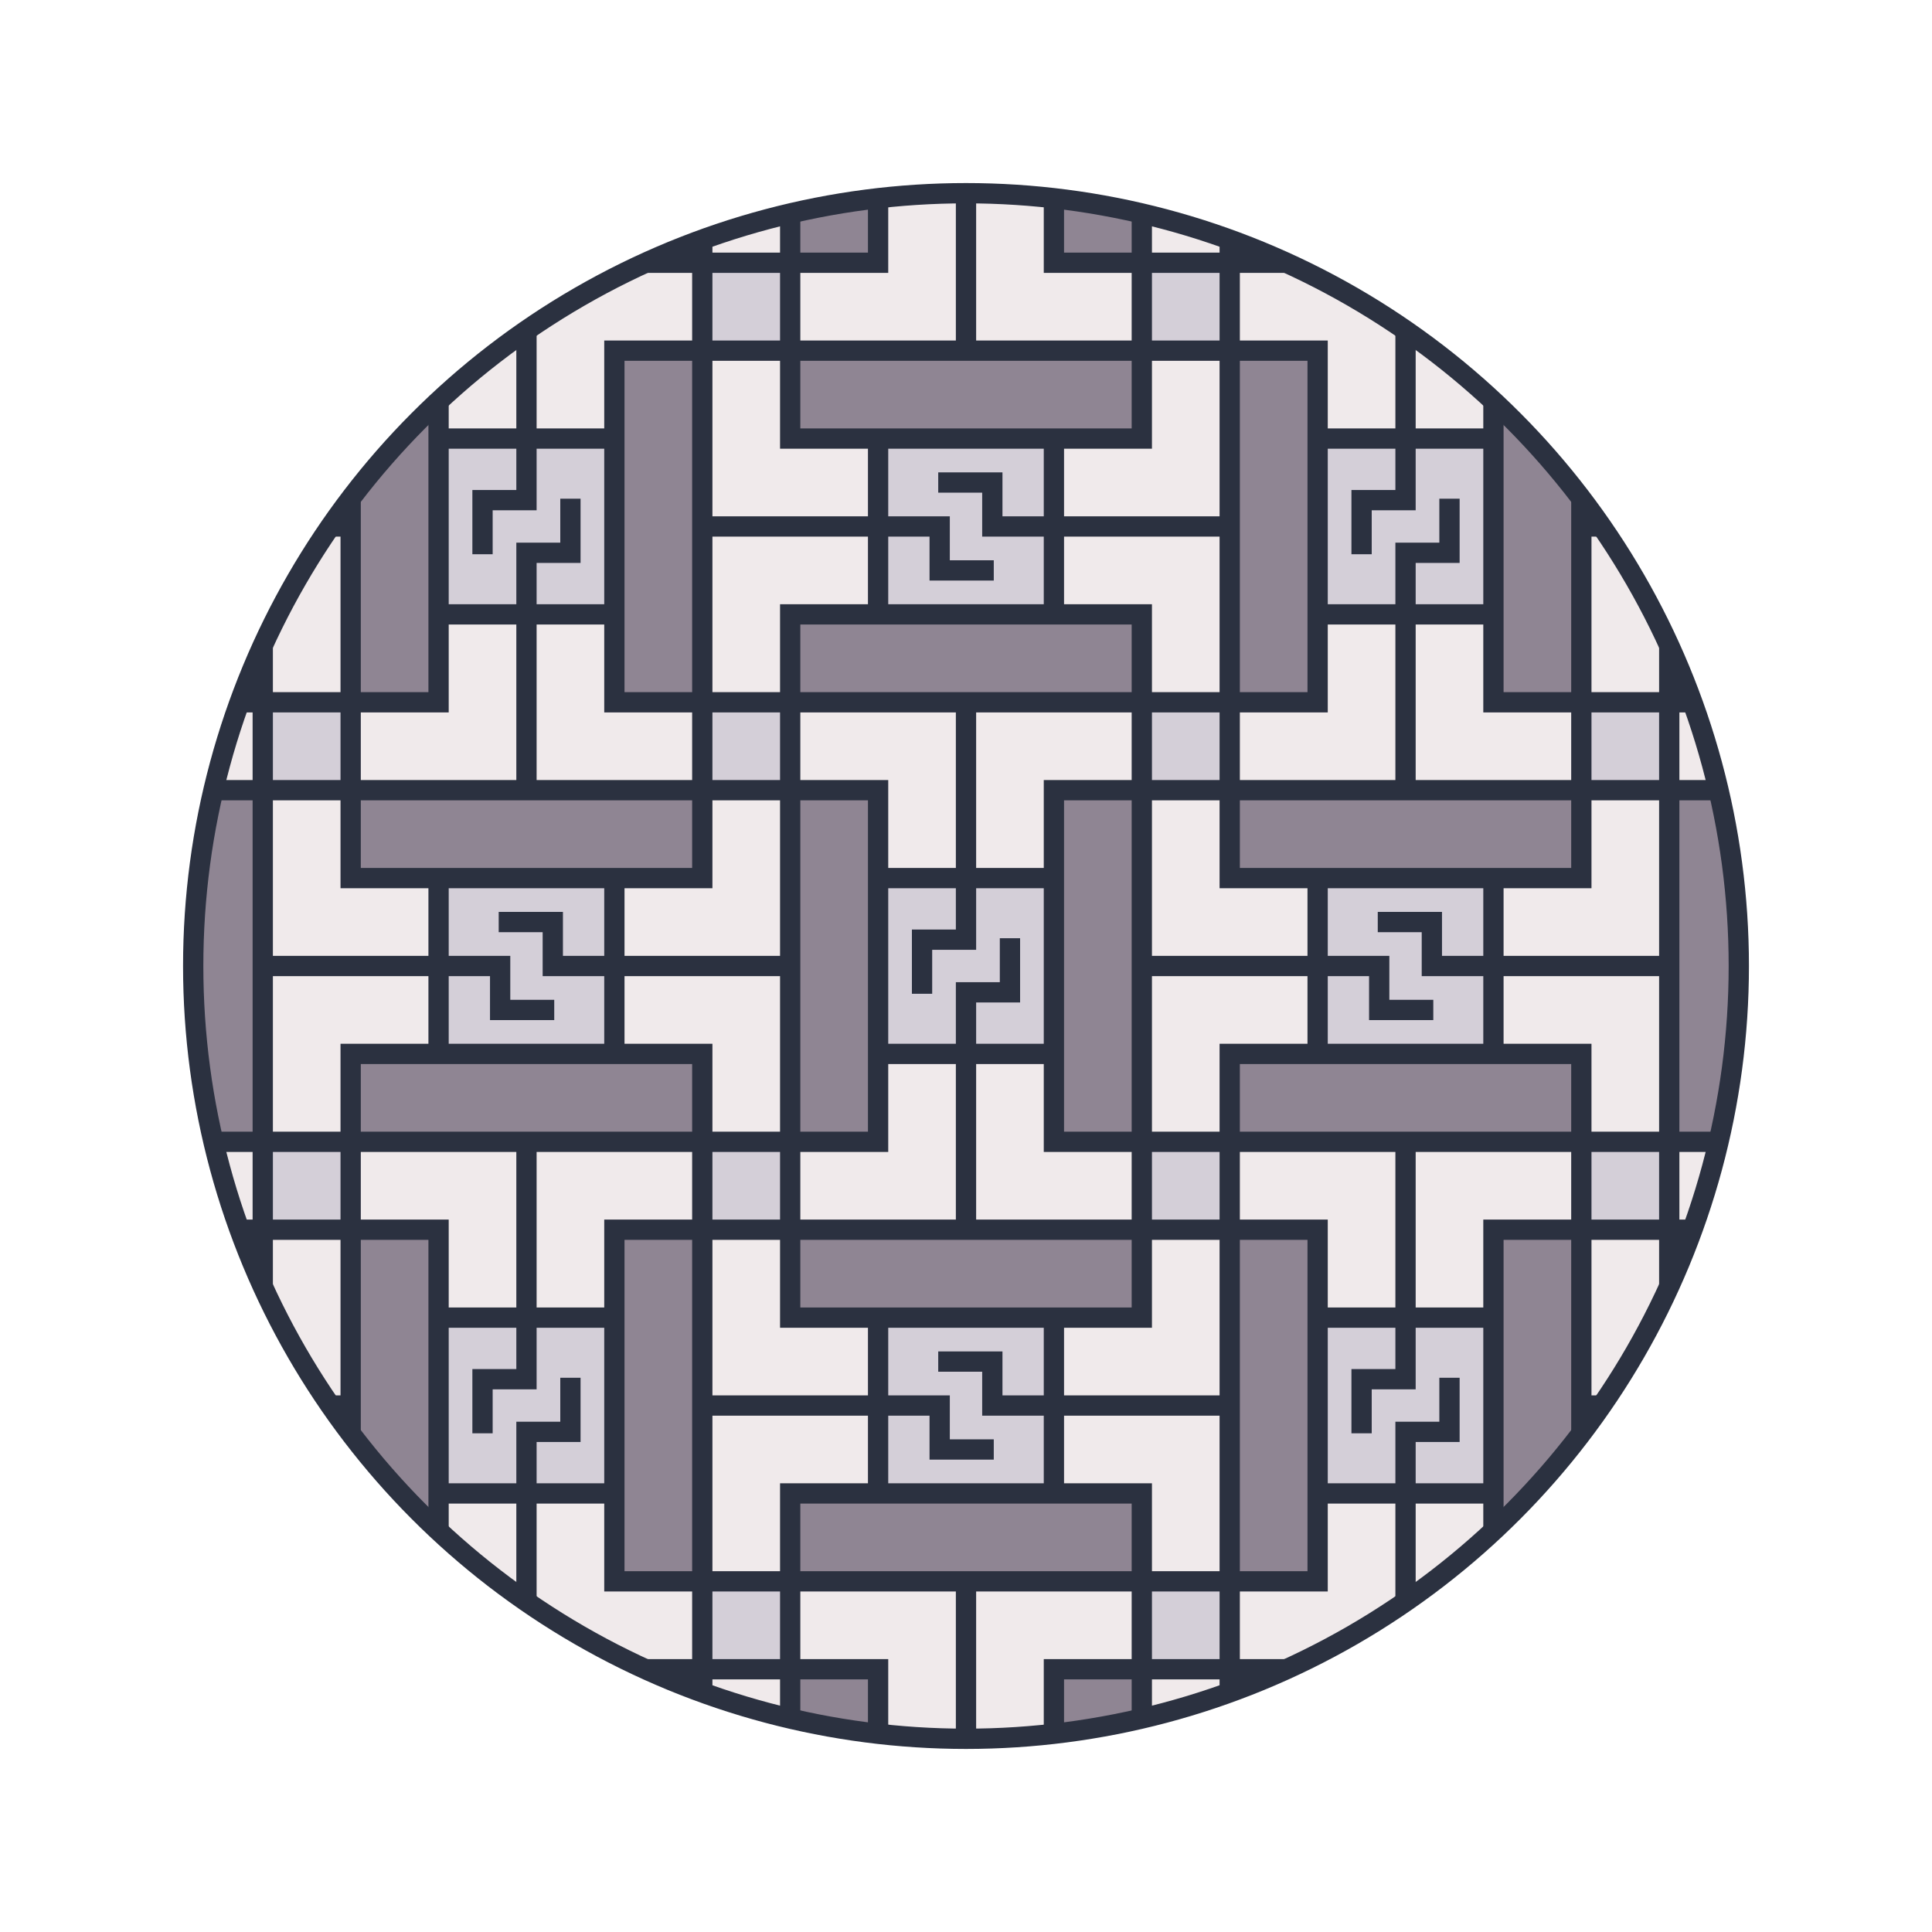 <svg viewBox="0 0 800 800" preserveAspectRatio="xMidYMin slice" xmlns="http://www.w3.org/2000/svg" xlink="http://www.w3.org/1999/xlink"><defs><g id="unit-28"><path d="M -68.6 105 L -4.2 105 L -4.2 40.6 L -32.2 40.6 L -32.2 77 L -68.6 77 Z" fill="#f0eaeb" stroke="none" stroke-width="1"></path><path d="M 68.6 105 L 4.2 105 L 4.2 40.6 L 32.2 40.6 L 32.2 77 L 68.6 77 Z" fill="#f0eaeb" stroke="none" stroke-width="1"></path><path d="M -68.6 -105 L -4.2 -105 L -4.2 -40.6 L -32.2 -40.6 L -32.2 -77 L -68.6 -77 Z" fill="#f0eaeb" stroke="none" stroke-width="1"></path><path d="M 68.6 -105 L 4.2 -105 L 4.2 -40.6 L 32.2 -40.6 L 32.2 -77 L 68.6 -77 Z" fill="#f0eaeb" stroke="none" stroke-width="1"></path><path d="M -68.6 -68.6 L -40.6 -68.6 L -40.6 68.6 L -68.6 68.6 Z" fill="#8f8593" stroke="none" stroke-width="1"></path><path d="M 40.6 -68.6 L 68.6 -68.6 L 68.6 68.6 L 40.6 68.6 Z" fill="#8f8593" stroke="none" stroke-width="1"></path><path d="M -32.2 -32.2 L -4.2 -32.2 L -4.2 -15.1 L -22.4 -15.1 L -22.4 11.5 L -14 11.5 L -14 -6.7 L 4.2 -6.7 L 4.2 -32.2 L 32.2 -32.2 L 32.2 32.2 L 4.2 32.2 L 4.2 15.1 L 22.4 15.1 L 22.4 -11.5 L 14 -11.5 L 14 6.7 L -4.2 6.7 L -4.2 32.2 L -32.2 32.2 Z" fill="#d4cfd8" stroke="none" stroke-width="1"></path><path d="M 77 -68.6 L 77 -4.2 L 141.4 -4.2 L 141.4 -32.2 L 105 -32.2 L 105 -68.6 Z" fill="#f0eaeb" stroke="none" stroke-width="1"></path><path d="M 77 68.6 L 77 4.2 L 141.4 4.2 L 141.4 32.2 L 105 32.2 L 105 68.6 Z" fill="#f0eaeb" stroke="none" stroke-width="1"></path><path d="M 287 -68.6 L 287 -4.2 L 222.6 -4.2 L 222.6 -32.2 L 259 -32.2 L 259 -68.6 Z" fill="#f0eaeb" stroke="none" stroke-width="1"></path><path d="M 287 68.6 L 287 4.2 L 222.6 4.2 L 222.6 32.2 L 259 32.2 L 259 68.6 Z" fill="#f0eaeb" stroke="none" stroke-width="1"></path><path d="M 250.6 -68.6 L 250.6 -40.6 L 113.4 -40.6 L 113.4 -68.6 Z" fill="#8f8593" stroke="none" stroke-width="1"></path><path d="M 250.6 40.6 L 250.6 68.6 L 113.4 68.6 L 113.4 40.6 Z" fill="#8f8593" stroke="none" stroke-width="1"></path><path d="M 214.2 -32.2 L 214.2 -4.2 L 197.1 -4.2 L 197.1 -22.4 L 170.5 -22.4 L 170.5 -14 L 188.7 -14 L 188.7 4.2 L 214.2 4.2 L 214.2 32.2 L 149.8 32.2 L 149.8 4.2 L 166.9 4.2 L 166.9 22.4 L 193.5 22.4 L 193.5 14 L 175.3 14 L 175.3 -4.2 L 149.8 -4.2 L 149.8 -32.2 Z" fill="#d4cfd8" stroke="none" stroke-width="1"></path><path d="M 77 -105 L 105 -105 L 105 -77 L 77 -77 Z" fill="#d4cfd8" stroke="none" stroke-width="1"></path><path d="M -105 -105 L -77 -105 L -77 -77 L -105 -77 Z" fill="#d4cfd8" stroke="none" stroke-width="1"></path></g></defs><rect x="0" y="0" width="800" height="800" fill="#2b3140"></rect><use href="#unit-28" transform="translate(-1238, -146)"></use><use href="#unit-28" transform="translate(-1056, 36)"></use><use href="#unit-28" transform="translate(-874, 218)"></use><use href="#unit-28" transform="translate(-692, 400)"></use><use href="#unit-28" transform="translate(-510, 582)"></use><use href="#unit-28" transform="translate(-328, 764)"></use><use href="#unit-28" transform="translate(-146, 946)"></use><use href="#unit-28" transform="translate(-874, -146)"></use><use href="#unit-28" transform="translate(-692, 36)"></use><use href="#unit-28" transform="translate(-510, 218)"></use><use href="#unit-28" transform="translate(-328, 400)"></use><use href="#unit-28" transform="translate(-146, 582)"></use><use href="#unit-28" transform="translate(36, 764)"></use><use href="#unit-28" transform="translate(218, 946)"></use><use href="#unit-28" transform="translate(-510, -146)"></use><use href="#unit-28" transform="translate(-328, 36)"></use><use href="#unit-28" transform="translate(-146, 218)"></use><use href="#unit-28" transform="translate(36, 400)"></use><use href="#unit-28" transform="translate(218, 582)"></use><use href="#unit-28" transform="translate(400, 764)"></use><use href="#unit-28" transform="translate(582, 946)"></use><use href="#unit-28" transform="translate(-146, -146)"></use><use href="#unit-28" transform="translate(36, 36)"></use><use href="#unit-28" transform="translate(218, 218)"></use><use href="#unit-28" transform="translate(400, 400)"></use><use href="#unit-28" transform="translate(582, 582)"></use><use href="#unit-28" transform="translate(764, 764)"></use><use href="#unit-28" transform="translate(946, 946)"></use><use href="#unit-28" transform="translate(218, -146)"></use><use href="#unit-28" transform="translate(400, 36)"></use><use href="#unit-28" transform="translate(582, 218)"></use><use href="#unit-28" transform="translate(764, 400)"></use><use href="#unit-28" transform="translate(946, 582)"></use><use href="#unit-28" transform="translate(1128, 764)"></use><use href="#unit-28" transform="translate(1310, 946)"></use><use href="#unit-28" transform="translate(582, -146)"></use><use href="#unit-28" transform="translate(764, 36)"></use><use href="#unit-28" transform="translate(946, 218)"></use><use href="#unit-28" transform="translate(1128, 400)"></use><use href="#unit-28" transform="translate(1310, 582)"></use><use href="#unit-28" transform="translate(1492, 764)"></use><use href="#unit-28" transform="translate(1674, 946)"></use><use href="#unit-28" transform="translate(946, -146)"></use><use href="#unit-28" transform="translate(1128, 36)"></use><use href="#unit-28" transform="translate(1310, 218)"></use><use href="#unit-28" transform="translate(1492, 400)"></use><use href="#unit-28" transform="translate(1674, 582)"></use><use href="#unit-28" transform="translate(1856, 764)"></use><use href="#unit-28" transform="translate(2038, 946)"></use><ellipse cx="400" cy="400" rx="600" ry="600" fill="none" stroke="white" stroke-width="560"></ellipse><ellipse cx="400" cy="400" rx="320" ry="320" fill="none" stroke="#2b3140" stroke-width="8.4"></ellipse></svg>